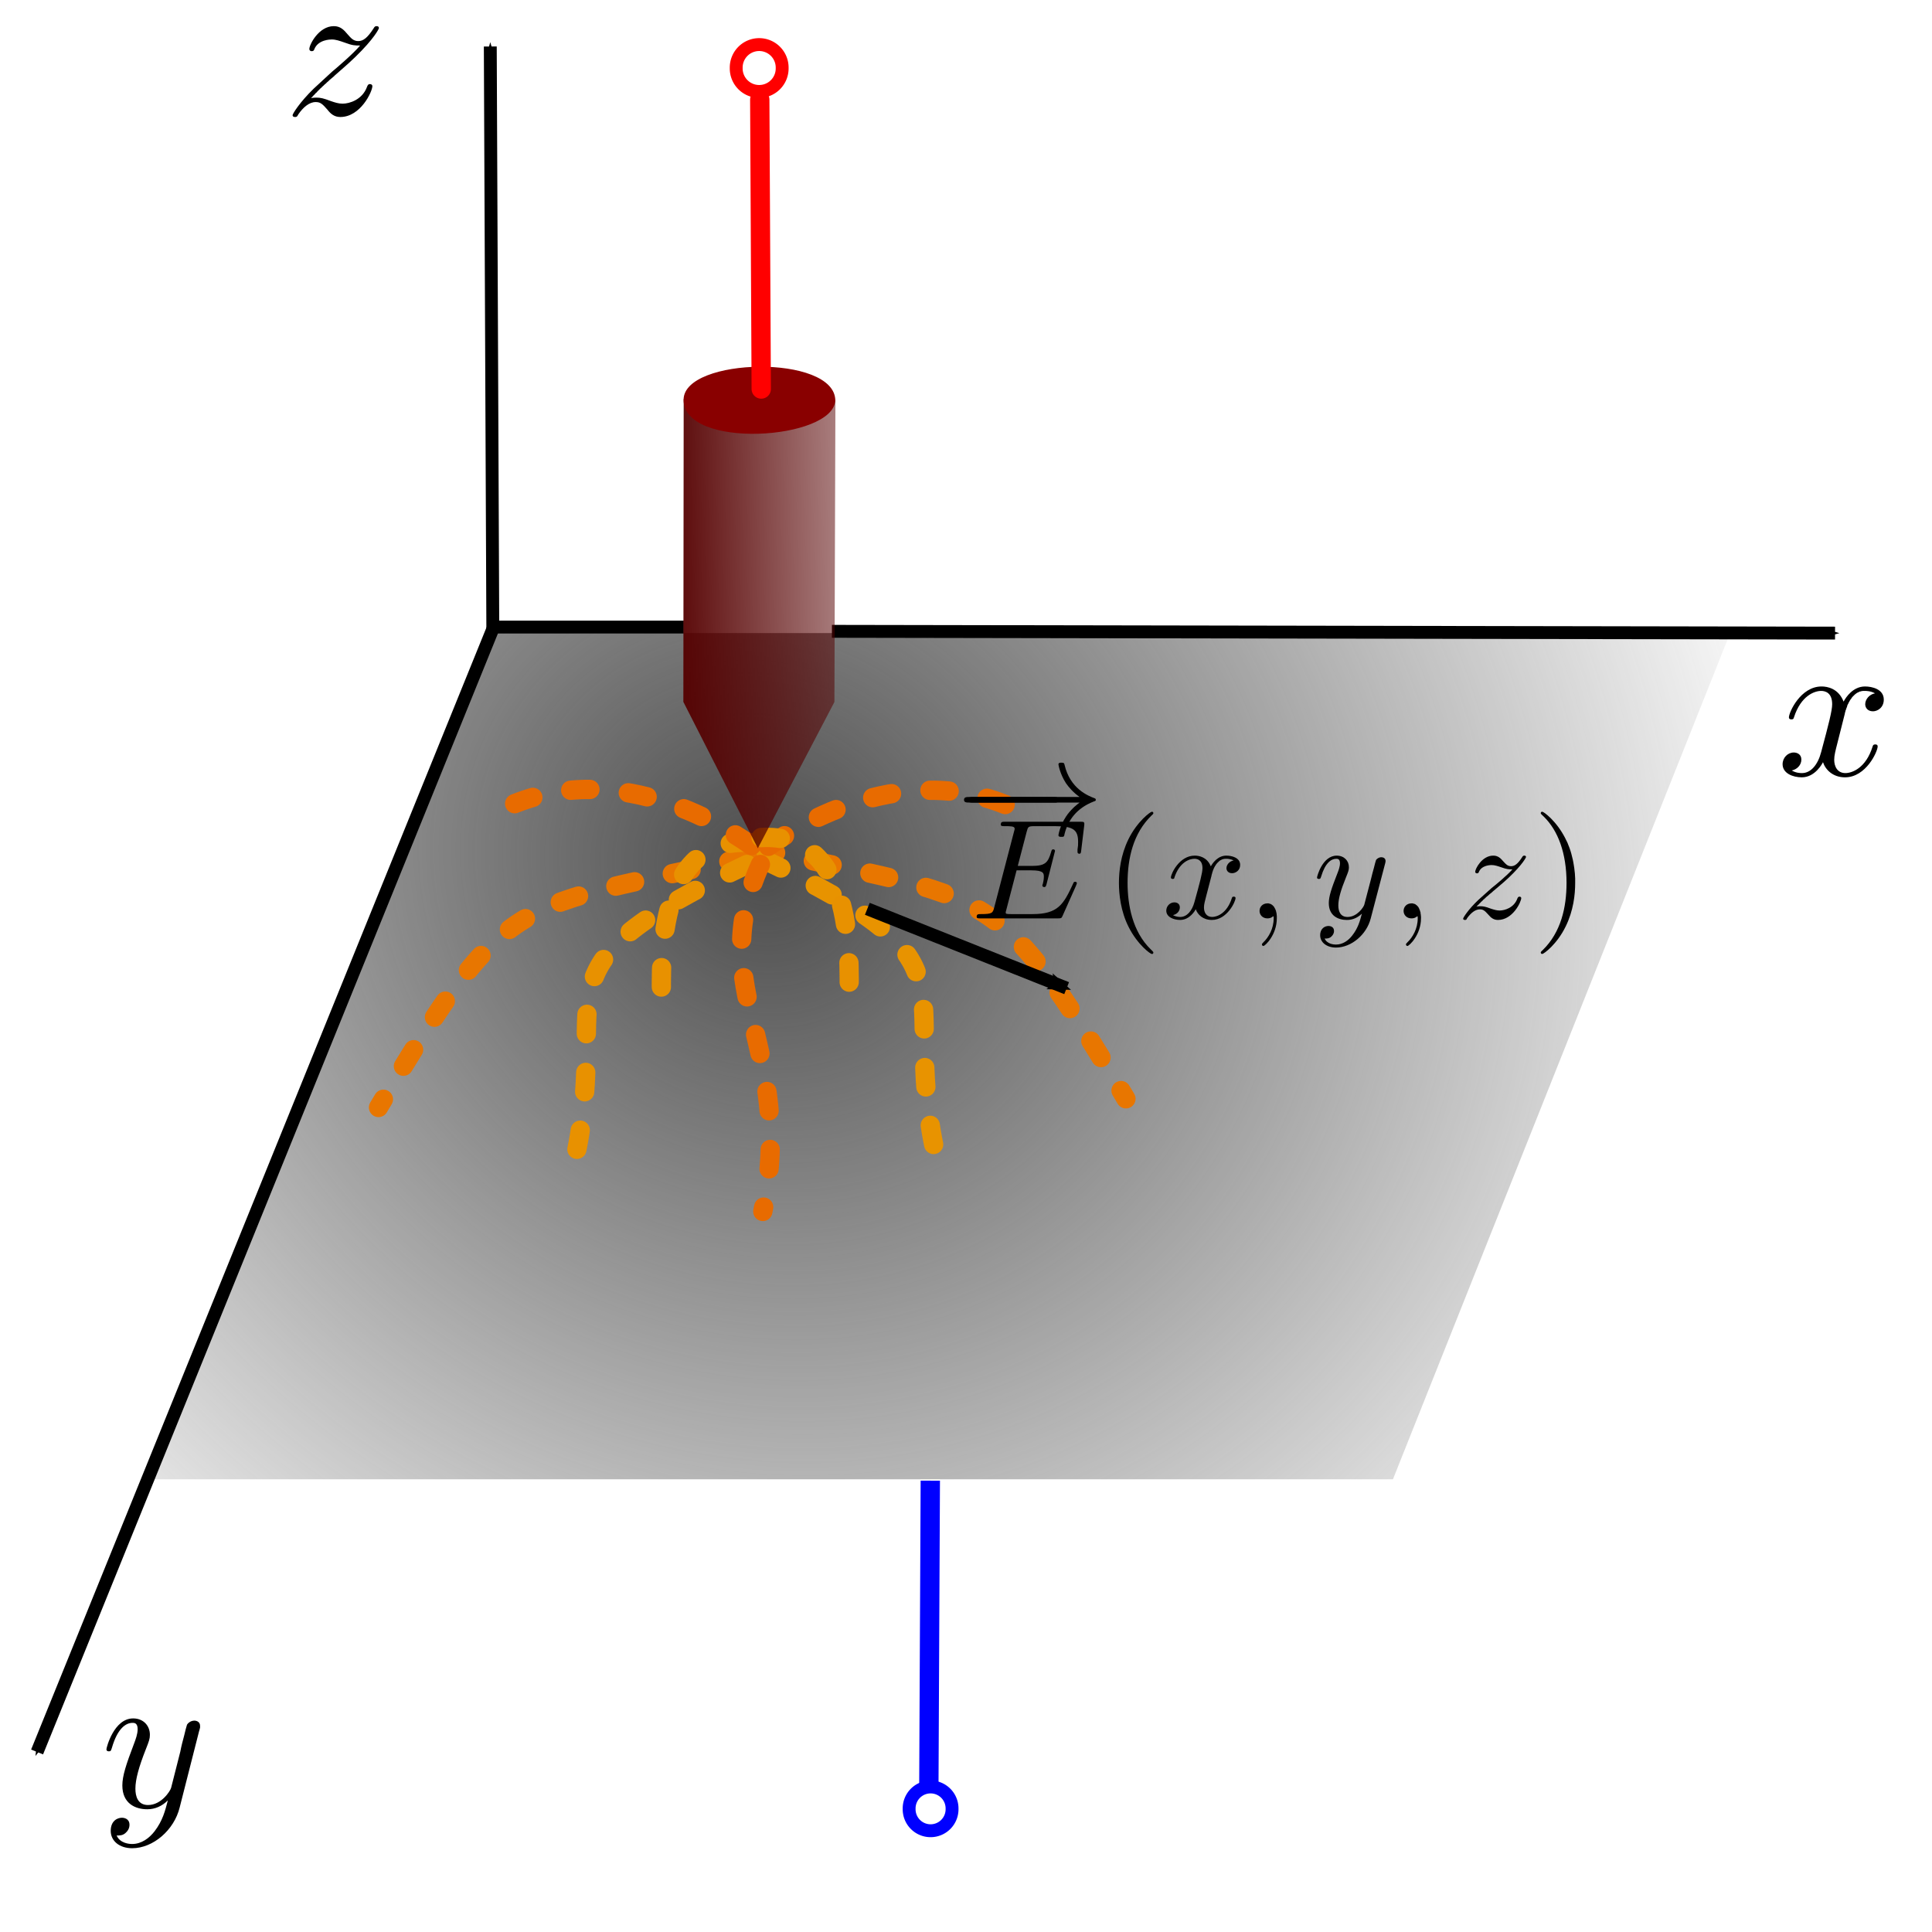 <?xml version="1.0" encoding="UTF-8" standalone="no"?>
<!-- Created with Inkscape (http://www.inkscape.org/) -->

<svg
   xmlns:ns0="http://www.iki.fi/pav/software/textext/"
   xmlns:dc="http://purl.org/dc/elements/1.1/"
   xmlns:cc="http://creativecommons.org/ns#"
   xmlns:rdf="http://www.w3.org/1999/02/22-rdf-syntax-ns#"
   xmlns:svg="http://www.w3.org/2000/svg"
   xmlns="http://www.w3.org/2000/svg"
   xmlns:xlink="http://www.w3.org/1999/xlink"
   xmlns:sodipodi="http://sodipodi.sourceforge.net/DTD/sodipodi-0.dtd"
   xmlns:inkscape="http://www.inkscape.org/namespaces/inkscape"
   width="300"
   height="300"
   id="svg2"
   inkscape:label="Pozadí"
   version="1.1"
   inkscape:version="0.48.1 "
   sodipodi:docname="3D_uloha.svg">
  <sodipodi:namedview
     id="base"
     pagecolor="#ffffff"
     bordercolor="#666666"
     borderopacity="1.0"
     inkscape:pageopacity="0.0"
     inkscape:pageshadow="2"
     inkscape:zoom="2"
     inkscape:cx="72.642212"
     inkscape:cy="111.76274"
     inkscape:document-units="px"
     inkscape:current-layer="layer1"
     showgrid="false"
     inkscape:snap-grids="false"
     inkscape:snap-to-guides="false"
     inkscape:snap-global="true"
     inkscape:object-paths="false"
     inkscape:snap-midpoints="true"
     inkscape:snap-intersection-paths="true"
     inkscape:snap-smooth-nodes="false"
     inkscape:object-nodes="false"
     inkscape:snap-object-midpoints="true"
     inkscape:snap-center="true"
     inkscape:snap-nodes="true"
     inkscape:window-width="1831"
     inkscape:window-height="1173"
     inkscape:window-x="2000"
     inkscape:window-y="-9"
     inkscape:window-maximized="1" />
  <defs
     id="defs3">
    <linearGradient
       inkscape:collect="always"
       id="linearGradient11889">
      <stop
         style="stop-color:#4d4d4d;stop-opacity:1;"
         offset="0"
         id="stop11891" />
      <stop
         style="stop-color:#4d4d4d;stop-opacity:0;"
         offset="1"
         id="stop11893" />
    </linearGradient>
    <linearGradient
       id="linearGradient7886">
      <stop
         style="stop-color:#550000;stop-opacity:1;"
         offset="0"
         id="stop7888" />
      <stop
         style="stop-color:#550000;stop-opacity:0;"
         offset="1"
         id="stop7890" />
    </linearGradient>
    <marker
       inkscape:stockid="Arrow2Mend"
       orient="auto"
       refY="0.0"
       refX="0.0"
       id="Arrow2Mend"
       style="overflow:visible;">
      <path
         id="path5288"
         style="font-size:12.0;fill-rule:evenodd;stroke-width:0.625;stroke-linejoin:round;"
         d="M 8.719,4.034 L -2.207,0.016 L 8.719,-4.002 C 6.973,-1.63 6.983,1.616 8.719,4.034 z "
         transform="scale(0.6) rotate(180) translate(0,0)" />
    </marker>
    <marker
       inkscape:stockid="Arrow1Mstart"
       orient="auto"
       refY="0.0"
       refX="0.0"
       id="Arrow1Mstart"
       style="overflow:visible">
      <path
         id="path5267"
         d="M 0.0,0.0 L 5.0,-5.0 L -12.5,0.0 L 5.0,5.0 L 0.0,0.0 z "
         style="fill-rule:evenodd;stroke:#000000;stroke-width:1.0pt;marker-start:none"
         transform="scale(0.4) translate(10,0)" />
    </marker>
    <marker
       inkscape:stockid="Arrow1Mend"
       orient="auto"
       refY="0.0"
       refX="0.0"
       id="Arrow1Mend"
       style="overflow:visible;">
      <path
         id="path5270"
         d="M 0.0,0.0 L 5.0,-5.0 L -12.5,0.0 L 5.0,5.0 L 0.0,0.0 z "
         style="fill-rule:evenodd;stroke:#000000;stroke-width:1.0pt;marker-start:none;"
         transform="scale(0.4) rotate(180) translate(10,0)" />
    </marker>
    <filter
       inkscape:collect="always"
       id="filter4904">
      <feGaussianBlur
         inkscape:collect="always"
         stdDeviation="0.129"
         id="feGaussianBlur4906" />
    </filter>
    <filter
       color-interpolation-filters="sRGB"
       inkscape:collect="always"
       id="filter4904-9">
      <feGaussianBlur
         inkscape:collect="always"
         stdDeviation="0.129"
         id="feGaussianBlur4906-0" />
    </filter>
    <filter
       color-interpolation-filters="sRGB"
       inkscape:collect="always"
       id="filter4904-95">
      <feGaussianBlur
         inkscape:collect="always"
         stdDeviation="0.129"
         id="feGaussianBlur4906-8" />
    </filter>
    <filter
       color-interpolation-filters="sRGB"
       inkscape:collect="always"
       id="filter4904-9-9">
      <feGaussianBlur
         inkscape:collect="always"
         stdDeviation="0.129"
         id="feGaussianBlur4906-0-1" />
    </filter>
    <filter
       color-interpolation-filters="sRGB"
       inkscape:collect="always"
       id="filter4904-9-9-6">
      <feGaussianBlur
         inkscape:collect="always"
         stdDeviation="0.129"
         id="feGaussianBlur4906-0-1-1" />
    </filter>
    <filter
       color-interpolation-filters="sRGB"
       inkscape:collect="always"
       id="filter4904-9-9-0">
      <feGaussianBlur
         inkscape:collect="always"
         stdDeviation="0.129"
         id="feGaussianBlur4906-0-1-9" />
    </filter>
    <filter
       color-interpolation-filters="sRGB"
       inkscape:collect="always"
       id="filter4904-9-9-6-4">
      <feGaussianBlur
         inkscape:collect="always"
         stdDeviation="0.129"
         id="feGaussianBlur4906-0-1-1-7" />
    </filter>
    <filter
       color-interpolation-filters="sRGB"
       inkscape:collect="always"
       id="filter4904-9-9-6-4-5">
      <feGaussianBlur
         inkscape:collect="always"
         stdDeviation="0.129"
         id="feGaussianBlur4906-0-1-1-7-3" />
    </filter>
    <filter
       color-interpolation-filters="sRGB"
       inkscape:collect="always"
       id="filter4904-9-9-0-1">
      <feGaussianBlur
         inkscape:collect="always"
         stdDeviation="0.129"
         id="feGaussianBlur4906-0-1-9-3" />
    </filter>
    <marker
       inkscape:stockid="Arrow1Mend"
       orient="auto"
       refY="0"
       refX="0"
       id="Arrow1Mend-5"
       style="overflow:visible">
      <path
         inkscape:connector-curvature="0"
         id="path5270-4"
         d="M 0,0 5,-5 -12.5,0 5,5 0,0 z"
         style="fill-rule:evenodd;stroke:#000000;stroke-width:1pt;marker-start:none"
         transform="matrix(-0.4,0,0,-0.4,-4,0)" />
    </marker>
    <linearGradient
       inkscape:collect="always"
       xlink:href="#linearGradient7886"
       id="linearGradient7892"
       x1="102.128"
       y1="947.344"
       x2="112.752"
       y2="947.131"
       gradientUnits="userSpaceOnUse"
       spreadMethod="repeat" />
    <linearGradient
       inkscape:collect="always"
       xlink:href="#linearGradient7886"
       id="linearGradient8435"
       gradientUnits="userSpaceOnUse"
       x1="97.029"
       y1="947.344"
       x2="118.276"
       y2="946.919" />
    <radialGradient
       inkscape:collect="always"
       xlink:href="#linearGradient11889"
       id="radialGradient11895"
       cx="107.48"
       cy="880.217"
       fx="107.48"
       fy="880.217"
       r="110.914"
       gradientTransform="matrix(-0.786,1.193,-1.288,-0.849,1336.493,1506.664)"
       gradientUnits="userSpaceOnUse" />
  </defs>
  <g
     inkscape:label="Vrstva 1"
     inkscape:groupmode="layer"
     id="layer1"
     transform="translate(0,-752.362)">
    <path
       style="fill:url(#radialGradient11895);fill-opacity:1;stroke:none"
       d="m 216.294,982.068 -193.068,-9.9e-4 m 193.068,9.9e-4 52.357,-131.389 -193.102,-0.018 -52.323,131.406"
       id="path4100-4"
       inkscape:connector-curvature="0"
       sodipodi:nodetypes="ccccc" />
    <path
       style="fill:none;stroke:#e87600;stroke-width:0.699;stroke-linecap:round;stroke-linejoin:miter;stroke-miterlimit:4;stroke-opacity:1;stroke-dasharray:0.699,1.399;stroke-dashoffset:0;filter:url(#filter4904)"
       d="m 102.398,211.943 c 8.559,1.939 8.592,1.04 13.391,9.038"
       id="path4122"
       inkscape:connector-curvature="0"
       transform="matrix(4.28,0,0,4.3,-320.743,-27.241)"
       sodipodi:nodetypes="cc" />
    <path
       transform="matrix(4.28,0,0,4.3,-320.743,-3262.051)"
       style="fill:none;stroke:#e89300;stroke-width:0.699;stroke-linecap:round;stroke-linejoin:miter;stroke-miterlimit:4;stroke-opacity:1;stroke-dasharray:0.699,1.399;stroke-dashoffset:0;filter:url(#filter4904-9)"
       d="m 102.641,964.626 c 8.028,3.795 4.968,4.399 6.187,10.364"
       id="path4122-6"
       inkscape:connector-curvature="0"
       sodipodi:nodetypes="cc" />
    <path
       style="fill:none;stroke:#e87600;stroke-width:0.699;stroke-linecap:round;stroke-linejoin:miter;stroke-miterlimit:4;stroke-opacity:1;stroke-dasharray:0.699,1.399;stroke-dashoffset:0;filter:url(#filter4904-95)"
       d="m 104.674,963.256 c 8.559,1.939 8.592,1.04 13.391,9.038"
       id="path4122-9"
       inkscape:connector-curvature="0"
       sodipodi:nodetypes="cc"
       transform="matrix(-4.28,0,0,4.3,564.094,-3256.541)" />
    <path
       style="fill:none;stroke:#e89100;stroke-width:0.699;stroke-linecap:round;stroke-linejoin:miter;stroke-miterlimit:4;stroke-opacity:1;stroke-dasharray:0.699,1.399;stroke-dashoffset:0;filter:url(#filter4904-9-9)"
       d="m 103.37,961.488 c 8.028,3.795 4.968,4.399 6.187,10.364"
       id="path4122-6-1"
       inkscape:connector-curvature="0"
       sodipodi:nodetypes="cc"
       transform="matrix(-4.28,0,0,4.3,558.42,-3247.8)" />
    <path
       style="fill:none;stroke:#e86b00;stroke-width:0.699;stroke-linecap:round;stroke-linejoin:miter;stroke-miterlimit:4;stroke-opacity:1;stroke-dasharray:0.699,1.399;stroke-dashoffset:0;filter:url(#filter4904-9-9-6)"
       d="m 101.249,963.388 c 2.062,4.546 -1.307,6.564 -0.088,12.529"
       id="path4122-6-1-3"
       inkscape:connector-curvature="0"
       sodipodi:nodetypes="cc"
       transform="matrix(-4.28,0,0,4.3,551.421,-3255.971)" />
    <path
       style="fill:none;stroke:#e89100;stroke-width:0.699;stroke-linecap:round;stroke-linejoin:miter;stroke-miterlimit:4;stroke-opacity:1;stroke-dasharray:0.699,1.399;stroke-dashoffset:0;filter:url(#filter4904-9-9-0)"
       d="m 100.895,964.272 c 3.255,-0.182 3.245,3.901 3.182,5.977"
       id="path4122-6-1-2"
       inkscape:connector-curvature="0"
       sodipodi:nodetypes="cc"
       transform="matrix(-4.28,0,0,4.3,548.206,-3263.191)" />
    <path
       style="fill:none;stroke:#e86b00;stroke-width:0.699;stroke-linecap:round;stroke-linejoin:miter;stroke-miterlimit:4;stroke-opacity:1;stroke-dasharray:0.699,1.399;stroke-dashoffset:0;filter:url(#filter4904-9-9-6-4)"
       d="m 101.028,964.449 c 1.443,-1.022 5.41,-3.247 9.325,-1.171"
       id="path4122-6-1-3-9"
       inkscape:connector-curvature="0"
       sodipodi:nodetypes="cc"
       transform="matrix(-4.28,0,0,4.3,549.085,-3263.476)" />
    <path
       transform="matrix(4.28,0,0,4.3,-320.743,-3262.051)"
       style="fill:none;stroke:#e86b00;stroke-width:0.699;stroke-linecap:round;stroke-linejoin:miter;stroke-miterlimit:4;stroke-opacity:1;stroke-dasharray:0.699,1.399;stroke-dashoffset:0;filter:url(#filter4904-9-9-6-4-5)"
       d="m 102.818,964.148 c 1.443,-1.022 5.41,-3.247 9.325,-1.171"
       id="path4122-6-1-3-9-9"
       inkscape:connector-curvature="0"
       sodipodi:nodetypes="cc" />
    <path
       transform="matrix(4.28,0,0,4.3,-320.743,-3262.051)"
       style="fill:none;stroke:#e89100;stroke-width:0.699;stroke-linecap:round;stroke-linejoin:miter;stroke-miterlimit:4;stroke-opacity:1;stroke-dasharray:0.699,1.399;stroke-dashoffset:0;filter:url(#filter4904-9-9-0-1)"
       d="m 102.553,963.83 c 3.255,-0.182 3.245,3.901 3.182,5.977"
       id="path4122-6-1-2-5"
       inkscape:connector-curvature="0"
       sodipodi:nodetypes="cc" />
    <path
       sodipodi:type="arc"
       style="fill:none;stroke:#0000ff;stroke-width:1.724;stroke-linecap:round;stroke-miterlimit:4;stroke-opacity:1;stroke-dasharray:none;stroke-dashoffset:0"
       id="path5102"
       sodipodi:cx="101.6908"
       sodipodi:cy="271.1412"
       sodipodi:rx="2.8726213"
       sodipodi:ry="2.8726213"
       d="m 104.563,271.141 a 2.873,2.873 0 1 1 -5.745,0 2.873,2.873 0 1 1 5.745,0 z"
       transform="matrix(1.16,0,0,1.161,26.541,718.444)" />
    <path
       sodipodi:type="arc"
       style="fill:none;stroke:#ff0000;stroke-width:1.61;stroke-linecap:round;stroke-miterlimit:4;stroke-opacity:1;stroke-dasharray:none;stroke-dashoffset:0"
       id="path5102-0"
       sodipodi:cx="101.6908"
       sodipodi:cy="271.1412"
       sodipodi:rx="2.8726213"
       sodipodi:ry="2.8726213"
       d="m 104.563,271.141 a 2.873,2.873 0 1 1 -5.745,0 2.873,2.873 0 1 1 5.745,0 z"
       transform="matrix(1.242,0,0,-1.243,-8.414,1099.951)" />
  </g>
  <g
     inkscape:groupmode="layer"
     id="layer2"
     inkscape:label="osy">
    <path
       style="fill:none;stroke:#000000;stroke-width:2;stroke-linecap:butt;stroke-linejoin:miter;stroke-miterlimit:4;stroke-opacity:1;stroke-dasharray:none;marker-start:url(#Arrow1Mstart)"
       d="M 76.132,7.219 76.526,98.179"
       id="path5161-9"
       inkscape:connector-curvature="0"
       sodipodi:nodetypes="cc" />
    <path
       style="fill:none;stroke:#000000;stroke-width:2;stroke-linecap:butt;stroke-linejoin:miter;stroke-miterlimit:4;stroke-opacity:1;stroke-dasharray:none;marker-start:url(#Arrow1Mstart);marker-end:none"
       d="M 5.76,272.044 77.054,96.355"
       id="path5161-9-8"
       inkscape:connector-curvature="0"
       sodipodi:nodetypes="cc" />
    <path
       style="fill:none;stroke:#000000;stroke-width:2;stroke-linecap:butt;stroke-linejoin:miter;stroke-miterlimit:4;stroke-opacity:1;stroke-dasharray:none;marker-end:url(#Arrow1Mend)"
       d="M 129.183,98.032 284.945,98.308"
       id="path5161"
       inkscape:connector-curvature="0" />
    <path
       style="fill:#0000ff;stroke:#0000ff;stroke-width:3;stroke-linecap:butt;stroke-linejoin:miter;stroke-miterlimit:4;stroke-opacity:1;stroke-dasharray:none"
       d="m 144.457,229.916 -0.23,48.414"
       id="path5100"
       inkscape:connector-curvature="0" />
    <path
       style="fill:none;stroke:#000000;stroke-width:2;stroke-linecap:butt;stroke-linejoin:miter;stroke-miterlimit:4;stroke-opacity:1;stroke-dasharray:none"
       d="m 75.757,97.373 30.425,0"
       id="path8428"
       inkscape:connector-curvature="0" />
  </g>
  <g
     inkscape:groupmode="layer"
     id="layer3"
     inkscape:label="hrot">
    <g
       transform="matrix(2.604,0,0,2.605,-149.485,-2377.477)"
       id="g5125"
       style="fill:url(#linearGradient7892);fill-opacity:1;stroke:none">
      <path
         sodipodi:nodetypes="cccccc"
         inkscape:connector-curvature="0"
         id="path4120"
         d="m 98.175,936.418 c 0.371,2.041 7.944,2.857 9.048,0.031 -0.06,18.056 -0.06,18.056 -0.06,18.056 -4.565,8.717 0,0 -4.565,8.717 -4.443,-8.726 0,0 -4.443,-8.726 z"
         style="fill:url(#linearGradient8435);fill-opacity:1;stroke:none" />
    </g>
    <path
       style="fill:none;stroke:#000000;stroke-width:2;stroke-linecap:butt;stroke-linejoin:miter;stroke-miterlimit:4;stroke-opacity:1;stroke-dasharray:none;marker-end:url(#Arrow2Mend)"
       d="m 134.676,141.12 30.952,12.319"
       id="path6593"
       inkscape:connector-curvature="0" />
    <g
       style="font-style:normal;font-variant:normal;font-weight:normal;font-stretch:normal;letter-spacing:normal;word-spacing:normal;text-anchor:start;fill:none;stroke:#000000;stroke-width:1.765;stroke-linecap:butt;stroke-linejoin:miter;stroke-miterlimit:10.433;stroke-opacity:1;stroke-dasharray:none;stroke-dashoffset:0"
       id="content"
       transform="matrix(2.313,0,0,-2.22,-716.644,1712.433)"
       xml:space="preserve"
       stroke-miterlimit="10.433"
       font-style="normal"
       font-variant="normal"
       font-weight="normal"
       font-stretch="normal"
       font-size-adjust="none"
       letter-spacing="normal"
       word-spacing="normal"
       ns0:text="$$\\overrightarrow{E}(x,y,z)$$\n"
       ns0:preamble="">
<path
   style="fill:#000000;stroke-width:0"
   inkscape:connector-curvature="0"
   d="m 380.57,715.23 0.03,0 0.03,0 0.03,0 0.02,0 0.02,0 0.01,0 0.02,0 0.01,0 0.01,0.01 0.02,0 0.01,0 0.01,0.01 0.02,0 0.01,0.01 0.01,0 0.01,0.01 0.01,0 0.01,0.01 0.01,0.01 0.01,0.01 0.01,0.01 0,0.01 0,0 0.01,0.01 0,0 0,0.01 0.01,0.01 0,0 0,0.01 0,0.01 0,0 0,0.01 0.01,0.01 0,0.01 0,0.01 0,0.01 0,0 c 0,0.2 -0.18,0.2 -0.35,0.2 h -5.39 c -0.17,0 -0.35,0 -0.35,-0.2 0,-0.19 0.18,-0.19 0.35,-0.19 z"
   id="path6839" />
<path
   style="fill:#000000;stroke-width:0"
   inkscape:connector-curvature="0"
   d="m 382.31,715.23 -0.05,-0.04 -0.05,-0.04 -0.05,-0.04 -0.04,-0.04 -0.05,-0.04 -0.04,-0.04 -0.04,-0.03 -0.04,-0.04 -0.04,-0.04 -0.03,-0.03 -0.04,-0.04 -0.03,-0.04 -0.03,-0.03 -0.04,-0.03 -0.02,-0.04 -0.03,-0.03 -0.03,-0.03 -0.02,-0.03 -0.03,-0.03 -0.02,-0.03 -0.02,-0.03 -0.02,-0.02 -0.02,-0.03 -0.02,-0.02 -0.02,-0.03 -0.01,-0.02 -0.01,-0.02 -0.02,-0.02 -0.01,-0.02 -0.01,-0.01 -0.01,-0.02 -0.01,-0.01 c -0.44,-0.69 -0.52,-1.31 -0.52,-1.32 0,-0.12 0.12,-0.12 0.2,-0.12 0.17,0 0.18,0.02 0.21,0.2 0.23,0.97 0.82,1.81 1.95,2.27 0.12,0.04 0.15,0.06 0.15,0.12 0,0.07 -0.06,0.11 -0.08,0.11 -0.44,0.17 -1.65,0.67 -2.02,2.34 -0.03,0.12 -0.04,0.15 -0.21,0.15 -0.08,0 -0.2,0 -0.2,-0.12 0,-0.02 0.09,-0.64 0.5,-1.31 0.2,-0.3 0.49,-0.65 0.92,-0.97 h -7.41 c -0.17,0 -0.35,0 -0.35,-0.2 0,-0.19 0.18,-0.19 0.35,-0.19 z"
   id="path6841" />
<path
   style="fill:#000000;stroke-width:0"
   inkscape:connector-curvature="0"
   d="m 382.08,709.44 0,0.01 0,0 0,0.01 0.01,0.01 0,0.01 0.01,0.01 0,0.01 0,0.01 0.01,0.01 0,0.01 0,0 0,0.01 0,0 0.01,0.01 0,0 0,0.01 0,0 0,0 0,0.01 0,0 0,0 0,0.01 0,0 0,0 0.01,0 c 0,0.01 0,0.11 -0.12,0.11 -0.09,0 -0.11,-0.06 -0.13,-0.12 -0.65,-1.47 -1.02,-2.14 -2.73,-2.14 h -1.45 c -0.14,0 -0.16,0 -0.22,0.01 -0.1,0.01 -0.13,0.02 -0.13,0.1 0,0.03 0,0.05 0.05,0.23 l 0.68,2.72 h 0.99 c 0.84,0 0.84,-0.21 0.84,-0.46 0,-0.07 0,-0.19 -0.07,-0.49 -0.02,-0.05 -0.03,-0.08 -0.03,-0.11 0,-0.05 0.04,-0.11 0.13,-0.11 0.08,0 0.11,0.05 0.15,0.2 l 0.57,2.33 c 0,0.06 -0.05,0.11 -0.12,0.11 -0.09,0 -0.11,-0.06 -0.14,-0.18 -0.21,-0.75 -0.39,-0.98 -1.3,-0.98 h -0.94 l 0.6,2.4 c 0.09,0.34 0.1,0.38 0.53,0.38 h 1.41 c 1.22,0 1.51,-0.29 1.51,-1.1 0,-0.24 0,-0.26 -0.04,-0.53 0,-0.06 0,-0.13 0,-0.18 0,-0.05 0.03,-0.12 0.12,-0.12 0.1,0 0.11,0.06 0.13,0.25 l 0.2,1.72 c 0.03,0.27 -0.02,0.27 -0.26,0.27 h -5.04 c -0.2,0 -0.3,0 -0.3,-0.2 0,-0.11 0.09,-0.11 0.28,-0.11 0.37,0 0.65,0 0.65,-0.17 0,-0.05 0,-0.07 -0.05,-0.24 l -1.32,-5.27 c -0.1,-0.39 -0.12,-0.47 -0.9,-0.47 -0.17,0 -0.28,0 -0.28,-0.19 0,-0.11 0.09,-0.11 0.28,-0.11 h 5.17 c 0.23,0 0.24,0.01 0.31,0.16 z"
   id="path6843" />
<path
   style="fill:#000000;stroke-width:0"
   inkscape:connector-curvature="0"
   d="m 387.26,704.74 0,0 0,0.01 0,0 0,0 0,0.01 0,0 0,0 0,0.01 0,0 -0.01,0 0,0.01 0,0 0,0.01 -0.01,0 0,0.01 -0.01,0.01 0,0 -0.01,0.01 0,0 -0.01,0.01 0,0 0,0.01 -0.01,0 0,0 0,0.01 -0.01,0 0,0.01 -0.01,0 0,0.01 -0.01,0 0,0.01 -0.01,0.01 0,0 -0.01,0.01 -0.01,0 0,0.01 -0.01,0.01 -0.01,0.01 0,0 -0.01,0.01 -0.01,0.01 -0.01,0.01 c -1.24,1.25 -1.56,3.13 -1.56,4.65 0,1.73 0.38,3.47 1.6,4.71 0.13,0.12 0.13,0.14 0.13,0.17 0,0.07 -0.04,0.1 -0.1,0.1 -0.1,0 -0.99,-0.68 -1.58,-1.94 -0.51,-1.1 -0.63,-2.2 -0.63,-3.04 0,-0.77 0.11,-1.98 0.66,-3.1 0.6,-1.23 1.45,-1.87 1.55,-1.87 0.06,0 0.1,0.03 0.1,0.1 z"
   id="path6845" />
<path
   style="fill:#000000;stroke-width:0"
   inkscape:connector-curvature="0"
   d="m 391.17,710.13 0,0.03 0.01,0.03 0.01,0.03 0.01,0.04 0.01,0.03 0.01,0.05 0.01,0.04 0.02,0.04 0.01,0.05 0.02,0.05 0.02,0.05 0.02,0.05 0.02,0.05 0.03,0.05 0.02,0.05 0.03,0.04 0.03,0.05 0.03,0.05 0.04,0.05 0.03,0.04 0.04,0.04 0.04,0.04 0.04,0.04 0.04,0.04 0.05,0.03 0.05,0.03 0.02,0.01 0.03,0.01 0.03,0.02 0.02,0.01 0.03,0 0.03,0.01 0.03,0.01 0.03,0 0.03,0.01 0.03,0 0.03,0 0.03,0 c 0.05,0 0.29,0 0.5,-0.12 -0.28,-0.05 -0.48,-0.3 -0.48,-0.54 0,-0.16 0.11,-0.35 0.38,-0.35 0.22,0 0.54,0.18 0.54,0.58 0,0.52 -0.59,0.65 -0.93,0.65 -0.57,0 -0.92,-0.52 -1.04,-0.75 -0.25,0.65 -0.79,0.75 -1.08,0.75 -1.04,0 -1.6,-1.28 -1.6,-1.53 0,-0.1 0.1,-0.1 0.12,-0.1 0.08,0 0.11,0.02 0.12,0.11 0.34,1.06 1,1.3 1.34,1.3 0.19,0 0.54,-0.08 0.54,-0.66 0,-0.31 -0.17,-0.98 -0.54,-2.37 -0.16,-0.62 -0.51,-1.04 -0.95,-1.04 -0.06,0 -0.28,0 -0.49,0.13 0.25,0.05 0.46,0.26 0.46,0.54 0,0.27 -0.21,0.35 -0.37,0.35 -0.29,0 -0.54,-0.26 -0.54,-0.58 0,-0.45 0.5,-0.65 0.93,-0.65 0.66,0 1.02,0.69 1.05,0.75 0.12,-0.37 0.48,-0.75 1.08,-0.75 1.02,0 1.59,1.28 1.59,1.53 0,0.1 -0.09,0.1 -0.12,0.1 -0.09,0 -0.11,-0.04 -0.13,-0.11 -0.33,-1.07 -1,-1.31 -1.32,-1.31 -0.39,0 -0.55,0.32 -0.55,0.66 0,0.22 0.06,0.44 0.17,0.88 z"
   id="path6847" />
<path
   style="fill:#000000;stroke-width:0"
   inkscape:connector-curvature="0"
   d="m 395.55,707.14 0,0.06 0,0.06 0,0.05 -0.01,0.06 0,0.05 -0.01,0.06 -0.01,0.05 -0.01,0.05 -0.01,0.04 -0.01,0.05 -0.02,0.04 -0.01,0.04 -0.02,0.04 -0.02,0.04 -0.02,0.04 -0.02,0.03 -0.02,0.04 -0.02,0.03 -0.03,0.03 -0.02,0.02 -0.03,0.03 -0.02,0.02 -0.03,0.02 -0.03,0.02 -0.03,0.02 -0.03,0.01 -0.03,0.01 -0.03,0.01 -0.04,0.01 -0.03,0.01 -0.04,0 -0.03,0 c -0.33,0 -0.53,-0.25 -0.53,-0.53 0,-0.27 0.2,-0.52 0.53,-0.52 0.12,0 0.25,0.03 0.35,0.12 0.03,0.02 0.04,0.03 0.05,0.03 0.01,0 0.02,-0.01 0.02,-0.14 0,-0.74 -0.35,-1.34 -0.68,-1.67 -0.11,-0.11 -0.11,-0.13 -0.11,-0.16 0,-0.07 0.05,-0.11 0.1,-0.11 0.11,0 0.9,0.77 0.9,1.94 z"
   id="path6849" />
<path
   style="fill:#000000;stroke-width:0"
   inkscape:connector-curvature="0"
   d="m 402.81,710.92 0,0 0,0.01 0,0.01 0,0 0.01,0.01 0,0.01 0,0.01 0.01,0.01 0,0.01 0,0.01 0,0.01 0,0.01 0.01,0.01 0,0 0,0.01 0,0.01 0,0 0,0.01 0,0 0,0.01 0,0.01 0.01,0.01 0,0.01 0,0.01 0,0.01 0,0.01 0,0 0,0.01 0,0.01 c 0,0.18 -0.14,0.26 -0.29,0.26 -0.1,0 -0.26,-0.06 -0.35,-0.2 -0.02,-0.05 -0.1,-0.36 -0.14,-0.54 -0.07,-0.26 -0.14,-0.53 -0.2,-0.8 l -0.45,-1.79 c -0.04,-0.15 -0.47,-0.85 -1.12,-0.85 -0.51,0 -0.62,0.44 -0.62,0.81 0,0.46 0.17,1.08 0.51,1.95 0.16,0.41 0.2,0.52 0.2,0.72 0,0.45 -0.32,0.81 -0.82,0.81 -0.95,0 -1.32,-1.44 -1.32,-1.53 0,-0.1 0.1,-0.1 0.12,-0.1 0.1,0 0.11,0.02 0.16,0.18 0.27,0.94 0.67,1.23 1.01,1.23 0.08,0 0.25,0 0.25,-0.31 0,-0.25 -0.1,-0.51 -0.17,-0.7 -0.4,-1.06 -0.58,-1.62 -0.58,-2.09 0,-0.89 0.63,-1.18 1.22,-1.18 0.38,0 0.72,0.16 1,0.44 -0.13,-0.51 -0.25,-1 -0.65,-1.53 -0.25,-0.34 -0.63,-0.63 -1.09,-0.63 -0.14,0 -0.59,0.03 -0.76,0.42 0.16,0 0.29,0 0.43,0.12 0.1,0.09 0.2,0.22 0.2,0.41 0,0.31 -0.27,0.35 -0.37,0.35 -0.23,0 -0.56,-0.16 -0.56,-0.65 0,-0.5 0.44,-0.86 1.06,-0.86 1.03,0 2.05,0.9 2.33,2.02 z"
   id="path6851" />
<path
   style="fill:#000000;stroke-width:0"
   inkscape:connector-curvature="0"
   d="m 405.23,707.14 0,0.06 0,0.06 -0.01,0.05 0,0.06 -0.01,0.05 -0.01,0.06 0,0.05 -0.01,0.05 -0.02,0.04 -0.01,0.05 -0.01,0.04 -0.02,0.04 -0.02,0.04 -0.01,0.04 -0.02,0.04 -0.02,0.03 -0.02,0.04 -0.03,0.03 -0.02,0.03 -0.03,0.02 -0.02,0.03 -0.03,0.02 -0.03,0.02 -0.02,0.02 -0.03,0.02 -0.03,0.01 -0.04,0.01 -0.03,0.01 -0.03,0.01 -0.04,0.01 -0.03,0 -0.04,0 c -0.33,0 -0.53,-0.25 -0.53,-0.53 0,-0.27 0.2,-0.52 0.53,-0.52 0.12,0 0.25,0.03 0.35,0.12 0.03,0.02 0.04,0.03 0.05,0.03 0.01,0 0.02,-0.01 0.02,-0.14 0,-0.74 -0.35,-1.34 -0.68,-1.67 -0.11,-0.11 -0.11,-0.13 -0.11,-0.16 0,-0.07 0.05,-0.11 0.1,-0.11 0.11,0 0.91,0.77 0.91,1.94 z"
   id="path6853" />
<path
   style="fill:#000000;stroke-width:0"
   inkscape:connector-curvature="0"
   d="m 408.95,707.95 0.05,0.05 0.05,0.06 0.05,0.04 0.04,0.05 0.05,0.05 0.04,0.04 0.04,0.05 0.05,0.04 0.04,0.04 0.03,0.04 0.04,0.04 0.04,0.03 0.04,0.04 0.03,0.03 0.07,0.07 0.07,0.06 0.07,0.06 0.06,0.06 0.07,0.06 0.13,0.11 0.06,0.06 0.07,0.06 c 0,0.01 0.62,0.53 0.98,0.89 0.94,0.93 1.16,1.41 1.16,1.44 0,0.1 -0.09,0.1 -0.11,0.1 -0.07,0 -0.1,-0.02 -0.15,-0.11 -0.29,-0.47 -0.5,-0.63 -0.74,-0.63 -0.24,0 -0.36,0.15 -0.51,0.32 -0.19,0.23 -0.36,0.42 -0.69,0.42 -0.75,0 -1.21,-0.92 -1.21,-1.13 0,-0.05 0.03,-0.11 0.12,-0.11 0.09,0 0.11,0.05 0.13,0.11 0.19,0.46 0.77,0.47 0.85,0.47 0.21,0 0.4,-0.07 0.63,-0.15 0.4,-0.15 0.51,-0.15 0.77,-0.15 -0.36,-0.43 -1.2,-1.15 -1.39,-1.3 l -0.9,-0.84 c -0.68,-0.67 -1.02,-1.24 -1.02,-1.31 0,-0.09 0.1,-0.09 0.12,-0.09 0.08,0 0.1,0.01 0.15,0.13 0.24,0.34 0.53,0.61 0.85,0.61 0.23,0 0.33,-0.09 0.58,-0.38 0.17,-0.21 0.35,-0.36 0.64,-0.36 0.99,0 1.56,1.26 1.56,1.53 0,0.05 -0.04,0.1 -0.12,0.1 -0.08,0 -0.11,-0.06 -0.14,-0.13 -0.22,-0.65 -0.86,-0.84 -1.19,-0.84 -0.2,0 -0.38,0.06 -0.59,0.13 -0.34,0.13 -0.49,0.17 -0.7,0.17 -0.02,0 -0.18,0 -0.27,-0.03 z"
   id="path6855" />
<path
   style="fill:#000000;stroke-width:0"
   inkscape:connector-curvature="0"
   d="m 415.58,709.61 0,0.08 0,0.07 0,0.08 0,0.08 -0.01,0.17 -0.01,0.18 -0.02,0.18 -0.02,0.19 -0.03,0.2 -0.03,0.19 -0.04,0.21 -0.05,0.21 -0.05,0.21 -0.06,0.21 -0.07,0.21 -0.08,0.21 -0.04,0.11 -0.05,0.11 -0.05,0.1 -0.05,0.11 c -0.59,1.22 -1.45,1.87 -1.55,1.87 -0.06,0 -0.1,-0.04 -0.1,-0.1 0,-0.03 0,-0.05 0.19,-0.23 0.97,-0.98 1.54,-2.57 1.54,-4.65 0,-1.7 -0.37,-3.45 -1.6,-4.7 -0.13,-0.12 -0.13,-0.14 -0.13,-0.17 0,-0.06 0.04,-0.1 0.1,-0.1 0.1,0 0.99,0.67 1.58,1.94 0.51,1.09 0.63,2.2 0.63,3.03 z"
   id="path6857" />
</g>    <g
       ns0:preamble=""
       ns0:text="$$x$$\n"
       word-spacing="normal"
       letter-spacing="normal"
       font-size-adjust="none"
       font-stretch="normal"
       font-weight="normal"
       font-variant="normal"
       font-style="normal"
       stroke-miterlimit="10.433"
       xml:space="preserve"
       transform="matrix(3.168,0,0,-3.135,-967.37,2337.211)"
       id="g7054"
       style="font-style:normal;font-variant:normal;font-weight:normal;font-stretch:normal;letter-spacing:normal;word-spacing:normal;text-anchor:start;fill:none;stroke:#000000;stroke-width:1.269;stroke-linecap:butt;stroke-linejoin:miter;stroke-miterlimit:10.433;stroke-opacity:1;stroke-dasharray:none;stroke-dashoffset:0">
<path
   id="path7056"
   d="m 395.77,710.13 0.01,0.03 0,0.03 0.01,0.03 0.01,0.04 0.01,0.03 0.01,0.05 0.02,0.04 0.01,0.04 0.02,0.05 0.02,0.05 0.01,0.05 0.02,0.05 0.03,0.05 0.02,0.05 0.03,0.05 0.02,0.04 0.03,0.05 0.04,0.05 0.03,0.05 0.03,0.04 0.04,0.04 0.04,0.04 0.04,0.04 0.05,0.04 0.04,0.03 0.05,0.03 0.03,0.01 0.02,0.01 0.03,0.02 0.03,0.01 0.02,0 0.03,0.01 0.03,0.01 0.03,0 0.03,0.01 0.03,0 0.03,0 0.04,0 c 0.05,0 0.29,0 0.5,-0.12 -0.28,-0.05 -0.48,-0.3 -0.48,-0.54 0,-0.16 0.11,-0.35 0.38,-0.35 0.22,0 0.53,0.18 0.53,0.58 0,0.52 -0.58,0.65 -0.92,0.65 -0.58,0 -0.93,-0.52 -1.05,-0.75 -0.25,0.65 -0.79,0.75 -1.08,0.75 -1.03,0 -1.6,-1.28 -1.6,-1.53 0,-0.1 0.1,-0.1 0.12,-0.1 0.08,0 0.11,0.02 0.13,0.11 0.34,1.06 1,1.3 1.33,1.3 0.19,0 0.54,-0.08 0.54,-0.66 0,-0.31 -0.17,-0.98 -0.54,-2.37 -0.16,-0.62 -0.5,-1.04 -0.94,-1.04 -0.06,0 -0.29,0 -0.5,0.13 0.25,0.05 0.47,0.26 0.47,0.54 0,0.27 -0.22,0.35 -0.37,0.35 -0.3,0 -0.55,-0.26 -0.55,-0.58 0,-0.45 0.5,-0.65 0.94,-0.65 0.66,0 1.01,0.69 1.04,0.75 0.12,-0.37 0.48,-0.75 1.08,-0.75 1.03,0 1.6,1.28 1.6,1.53 0,0.1 -0.09,0.1 -0.12,0.1 -0.09,0 -0.11,-0.04 -0.13,-0.11 -0.33,-1.07 -1.01,-1.31 -1.33,-1.31 -0.39,0 -0.55,0.32 -0.55,0.66 0,0.22 0.06,0.44 0.17,0.88 z"
   inkscape:connector-curvature="0"
   style="fill:#000000;stroke-width:0" />
</g>    <g
       id="g7247"
       transform="matrix(3.168,0,0,-3.135,-1200.159,2234.676)"
       xml:space="preserve"
       stroke-miterlimit="10.433"
       font-style="normal"
       font-variant="normal"
       font-weight="normal"
       font-stretch="normal"
       font-size-adjust="none"
       letter-spacing="normal"
       word-spacing="normal"
       ns0:text="$$z$$\n\n"
       ns0:preamble=""
       style="font-style:normal;font-variant:normal;font-weight:normal;font-stretch:normal;letter-spacing:normal;word-spacing:normal;text-anchor:start;fill:none;stroke:#000000;stroke-width:1.269;stroke-linecap:butt;stroke-linejoin:miter;stroke-miterlimit:10.433;stroke-opacity:1;stroke-dasharray:none;stroke-dashoffset:0">
<path
   d="m 394.08,707.95 0.05,0.05 0.05,0.06 0.04,0.04 0.05,0.05 0.04,0.05 0.05,0.04 0.04,0.05 0.04,0.04 0.04,0.04 0.04,0.04 0.04,0.04 0.04,0.03 0.03,0.04 0.04,0.03 0.07,0.07 0.07,0.06 0.06,0.06 0.07,0.06 0.06,0.06 0.13,0.11 0.07,0.06 0.06,0.06 c 0,0.01 0.62,0.53 0.98,0.89 0.95,0.93 1.17,1.41 1.17,1.44 0,0.1 -0.09,0.1 -0.11,0.1 -0.07,0 -0.1,-0.02 -0.15,-0.11 -0.3,-0.47 -0.51,-0.63 -0.75,-0.63 -0.24,0 -0.36,0.15 -0.51,0.32 -0.19,0.23 -0.36,0.42 -0.69,0.42 -0.74,0 -1.2,-0.92 -1.2,-1.13 0,-0.05 0.03,-0.11 0.12,-0.11 0.09,0 0.11,0.05 0.13,0.11 0.19,0.46 0.77,0.47 0.85,0.47 0.2,0 0.39,-0.07 0.62,-0.15 0.4,-0.15 0.51,-0.15 0.77,-0.15 -0.36,-0.43 -1.2,-1.15 -1.38,-1.3 l -0.9,-0.84 c -0.68,-0.67 -1.03,-1.24 -1.03,-1.31 0,-0.09 0.1,-0.09 0.12,-0.09 0.08,0 0.1,0.01 0.16,0.13 0.23,0.34 0.53,0.61 0.85,0.61 0.23,0 0.33,-0.09 0.58,-0.38 0.16,-0.21 0.34,-0.36 0.63,-0.36 0.99,0 1.57,1.26 1.57,1.53 0,0.05 -0.04,0.1 -0.12,0.1 -0.09,0 -0.11,-0.06 -0.14,-0.13 -0.23,-0.65 -0.87,-0.84 -1.2,-0.84 -0.2,0 -0.38,0.06 -0.58,0.13 -0.34,0.13 -0.49,0.17 -0.7,0.17 -0.02,0 -0.18,0 -0.27,-0.03 z"
   id="path7249"
   inkscape:connector-curvature="0"
   style="fill:#000000;stroke-width:0" />
</g>    <g
       style="font-style:normal;font-variant:normal;font-weight:normal;font-stretch:normal;letter-spacing:normal;word-spacing:normal;text-anchor:start;fill:none;stroke:#000000;stroke-width:1.269;stroke-linecap:butt;stroke-linejoin:miter;stroke-miterlimit:10.433;stroke-opacity:1;stroke-dasharray:none;stroke-dashoffset:0"
       ns0:preamble=""
       ns0:text="$$y$$\n\n"
       word-spacing="normal"
       letter-spacing="normal"
       font-size-adjust="none"
       font-stretch="normal"
       font-weight="normal"
       font-variant="normal"
       font-style="normal"
       stroke-miterlimit="10.433"
       xml:space="preserve"
       transform="matrix(3.168,0,0,-3.135,-1228.372,2497.45)"
       id="g7387">
<path
   id="path7389"
   d="m 397.51,710.92 0,0 0.01,0.01 0,0.01 0,0 0,0.01 0,0.01 0.01,0.01 0,0.01 0,0.01 0,0.01 0.01,0.01 0,0.01 0,0.01 0,0 0,0.01 0,0.01 0.01,0 0,0.01 0,0 0,0.01 0,0.01 0,0.01 0,0.01 0,0.01 0,0.01 0,0.01 0,0 0,0.01 0,0.01 c 0,0.18 -0.14,0.26 -0.29,0.26 -0.1,0 -0.26,-0.06 -0.35,-0.2 -0.02,-0.05 -0.1,-0.36 -0.14,-0.54 -0.07,-0.26 -0.14,-0.53 -0.19,-0.8 l -0.45,-1.79 c -0.04,-0.15 -0.47,-0.85 -1.13,-0.85 -0.51,0 -0.62,0.44 -0.62,0.81 0,0.46 0.17,1.08 0.51,1.95 0.16,0.41 0.2,0.52 0.2,0.72 0,0.45 -0.32,0.81 -0.82,0.81 -0.94,0 -1.31,-1.44 -1.31,-1.53 0,-0.1 0.1,-0.1 0.12,-0.1 0.09,0 0.1,0.02 0.15,0.18 0.27,0.94 0.67,1.23 1.01,1.23 0.08,0 0.25,0 0.25,-0.31 0,-0.25 -0.1,-0.51 -0.17,-0.7 -0.4,-1.06 -0.58,-1.62 -0.58,-2.09 0,-0.89 0.63,-1.18 1.22,-1.18 0.39,0 0.73,0.16 1.01,0.44 -0.13,-0.51 -0.25,-1 -0.65,-1.53 -0.26,-0.34 -0.64,-0.63 -1.1,-0.63 -0.14,0 -0.59,0.03 -0.76,0.42 0.16,0 0.29,0 0.43,0.12 0.1,0.09 0.2,0.22 0.2,0.41 0,0.31 -0.27,0.35 -0.37,0.35 -0.23,0 -0.55,-0.16 -0.55,-0.65 0,-0.5 0.43,-0.86 1.05,-0.86 1.03,0 2.06,0.9 2.33,2.02 z"
   inkscape:connector-curvature="0"
   style="fill:#000000;stroke-width:0" />
</g>    <path
       style="fill:#890000;fill-opacity:1;stroke:none"
       d="m 129.706,62.171 c -0.088,-7.189 -23.459,-6.697 -23.558,-0.14 -0.118,7.826 23.254,6.311 23.558,0.14"
       id="path8439"
       inkscape:connector-curvature="0"
       sodipodi:nodetypes="csc" />
    <path
       style="fill:none;stroke:#ff0000;stroke-width:3;stroke-linecap:round;stroke-linejoin:miter;stroke-miterlimit:4;stroke-opacity:1;stroke-dasharray:none"
       d="M 118.205,60.407 117.975,15.465"
       id="path5100-1-8"
       inkscape:connector-curvature="0" />
  </g>
</svg>
